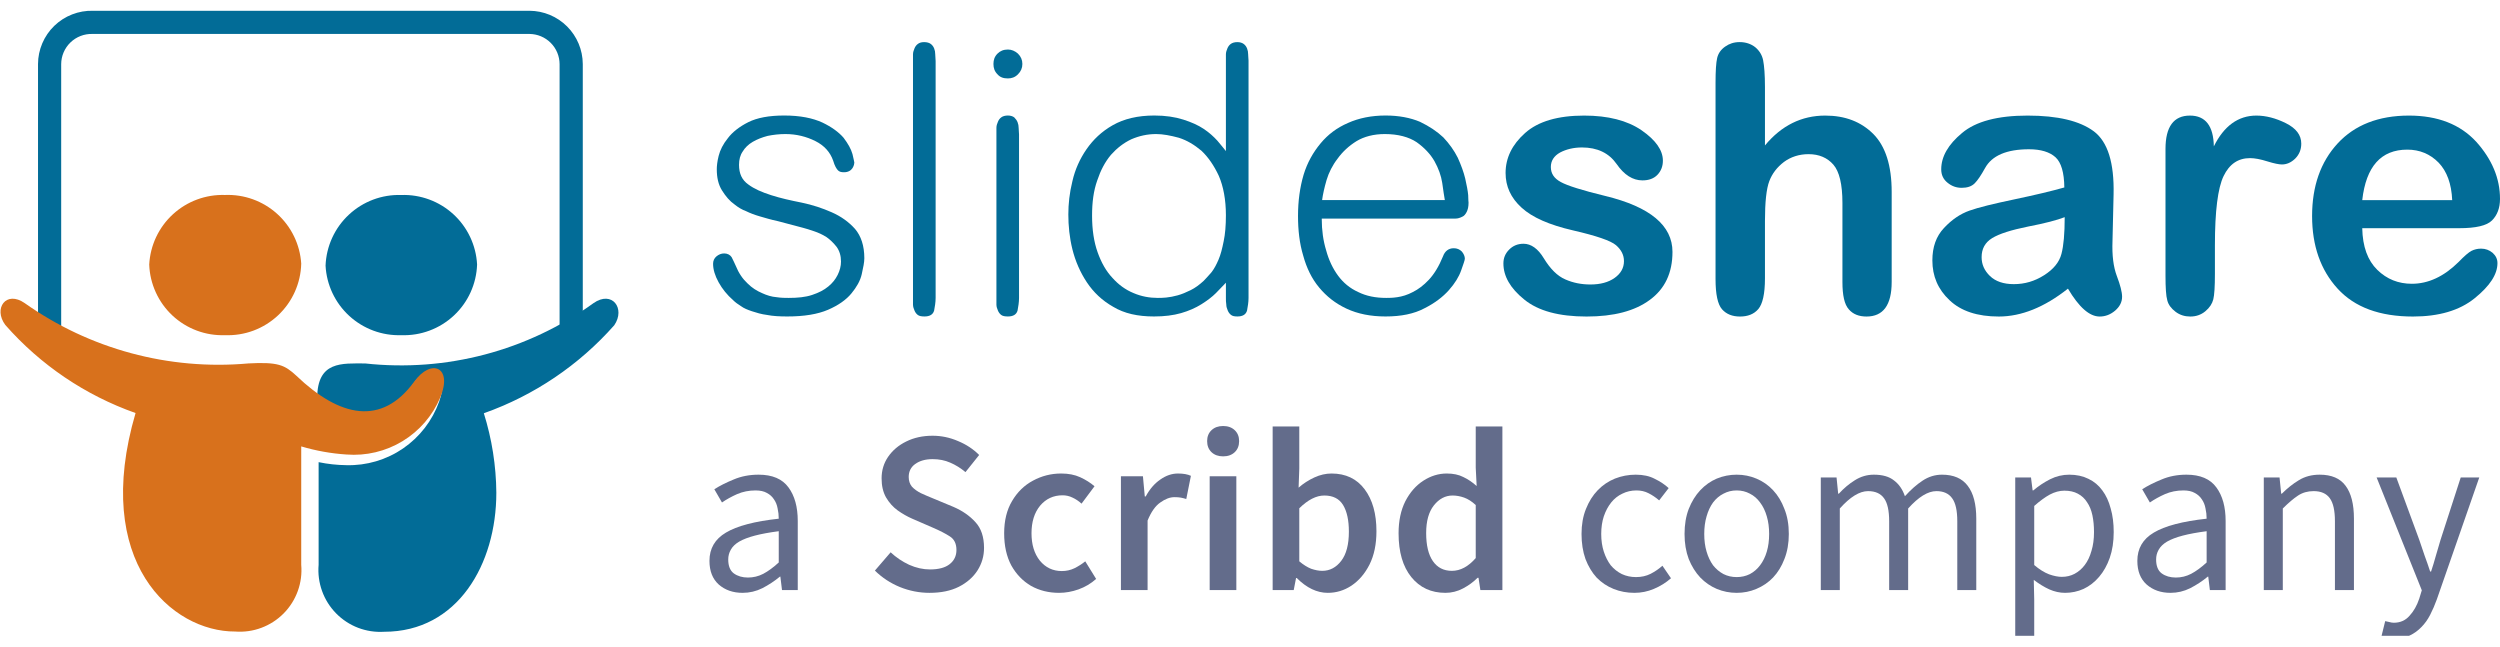 <svg width="116" height="30" viewBox="0 0 116 30" fill="none" xmlns="http://www.w3.org/2000/svg">
<g clip-path="url(#clip0_112_6304)">
<path d="M32.919 26.024C32.919 25.451 33.174 25.014 33.683 24.713C34.199 24.404 35.016 24.189 36.134 24.067C36.134 23.903 36.116 23.741 36.08 23.584C36.052 23.426 35.994 23.286 35.908 23.164C35.83 23.043 35.722 22.946 35.586 22.874C35.45 22.795 35.274 22.756 35.059 22.756C34.751 22.756 34.464 22.813 34.199 22.928C33.941 23.043 33.708 23.172 33.5 23.315L33.145 22.702C33.389 22.544 33.686 22.394 34.038 22.25C34.389 22.1 34.776 22.025 35.199 22.025C35.837 22.025 36.299 22.222 36.586 22.616C36.872 23.003 37.016 23.523 37.016 24.175V27.379H36.285L36.209 26.755H36.188C35.937 26.963 35.665 27.142 35.371 27.293C35.084 27.436 34.779 27.508 34.457 27.508C34.013 27.508 33.643 27.379 33.349 27.121C33.063 26.863 32.919 26.497 32.919 26.024ZM33.79 25.96C33.79 26.261 33.876 26.476 34.048 26.605C34.227 26.734 34.446 26.798 34.704 26.798C34.955 26.798 35.192 26.741 35.414 26.626C35.643 26.505 35.883 26.329 36.134 26.099V24.648C35.697 24.705 35.328 24.773 35.027 24.852C34.726 24.931 34.482 25.024 34.296 25.132C34.116 25.239 33.987 25.365 33.909 25.508C33.83 25.644 33.79 25.795 33.79 25.96Z" fill="#636C8B"/>
<path d="M43.132 27.508C42.659 27.508 42.2 27.418 41.756 27.239C41.319 27.06 40.931 26.805 40.595 26.476L41.326 25.627C41.577 25.863 41.863 26.056 42.186 26.207C42.508 26.35 42.831 26.422 43.154 26.422C43.555 26.422 43.859 26.34 44.067 26.175C44.275 26.01 44.379 25.791 44.379 25.519C44.379 25.225 44.275 25.014 44.067 24.885C43.867 24.756 43.609 24.623 43.293 24.487L42.326 24.067C42.096 23.967 41.87 23.838 41.648 23.68C41.433 23.523 41.254 23.322 41.111 23.078C40.974 22.835 40.906 22.541 40.906 22.197C40.906 21.824 41.007 21.491 41.208 21.197C41.415 20.896 41.695 20.659 42.046 20.487C42.404 20.308 42.813 20.218 43.272 20.218C43.68 20.218 44.075 20.301 44.454 20.466C44.834 20.623 45.16 20.838 45.433 21.111L44.798 21.906C44.576 21.72 44.34 21.573 44.089 21.466C43.845 21.358 43.573 21.304 43.272 21.304C42.942 21.304 42.673 21.38 42.465 21.53C42.265 21.674 42.164 21.874 42.164 22.132C42.164 22.311 42.215 22.462 42.315 22.584C42.422 22.698 42.562 22.799 42.734 22.885C42.906 22.964 43.089 23.043 43.282 23.121L44.239 23.519C44.655 23.698 44.996 23.935 45.261 24.229C45.526 24.515 45.659 24.913 45.659 25.422C45.659 25.802 45.558 26.15 45.358 26.465C45.157 26.78 44.867 27.035 44.487 27.228C44.114 27.415 43.662 27.508 43.132 27.508Z" fill="#636C8B"/>
<path d="M49.141 27.508C48.661 27.508 48.227 27.401 47.84 27.185C47.461 26.963 47.156 26.648 46.926 26.239C46.704 25.824 46.593 25.325 46.593 24.745C46.593 24.157 46.715 23.659 46.959 23.25C47.202 22.835 47.525 22.519 47.926 22.304C48.335 22.082 48.772 21.971 49.238 21.971C49.575 21.971 49.869 22.028 50.12 22.143C50.37 22.258 50.593 22.397 50.786 22.562L50.184 23.369C50.048 23.247 49.908 23.154 49.765 23.089C49.621 23.017 49.467 22.982 49.303 22.982C48.88 22.982 48.532 23.143 48.26 23.465C47.995 23.788 47.862 24.214 47.862 24.745C47.862 25.268 47.991 25.691 48.249 26.014C48.514 26.336 48.855 26.497 49.27 26.497C49.478 26.497 49.672 26.454 49.851 26.368C50.037 26.275 50.206 26.168 50.356 26.046L50.861 26.863C50.618 27.078 50.346 27.239 50.044 27.347C49.743 27.454 49.442 27.508 49.141 27.508Z" fill="#636C8B"/>
<path d="M52.011 27.379V22.1H53.032L53.118 23.035H53.161C53.348 22.691 53.574 22.43 53.839 22.25C54.104 22.064 54.376 21.971 54.656 21.971C54.907 21.971 55.108 22.007 55.258 22.078L55.043 23.154C54.95 23.125 54.864 23.103 54.785 23.089C54.706 23.075 54.609 23.068 54.495 23.068C54.287 23.068 54.068 23.15 53.839 23.315C53.609 23.473 53.412 23.752 53.248 24.154V27.379H52.011Z" fill="#636C8B"/>
<path d="M56.129 27.379V22.1H57.366V27.379H56.129ZM56.753 21.175C56.531 21.175 56.352 21.111 56.215 20.982C56.079 20.853 56.011 20.681 56.011 20.466C56.011 20.258 56.079 20.089 56.215 19.96C56.352 19.831 56.531 19.767 56.753 19.767C56.975 19.767 57.154 19.831 57.291 19.96C57.427 20.089 57.495 20.258 57.495 20.466C57.495 20.681 57.427 20.853 57.291 20.982C57.154 21.111 56.975 21.175 56.753 21.175Z" fill="#636C8B"/>
<path d="M61.61 27.508C61.108 27.508 60.628 27.279 60.169 26.82H60.137L60.029 27.379H59.051V19.788H60.287V21.745L60.255 22.627C60.477 22.433 60.721 22.276 60.986 22.154C61.251 22.032 61.517 21.971 61.782 21.971C62.441 21.971 62.954 22.215 63.319 22.702C63.685 23.189 63.867 23.838 63.867 24.648C63.867 25.25 63.76 25.766 63.545 26.196C63.33 26.619 63.05 26.945 62.706 27.175C62.369 27.397 62.004 27.508 61.61 27.508ZM61.352 26.487C61.703 26.487 61.997 26.332 62.233 26.024C62.47 25.716 62.588 25.265 62.588 24.67C62.588 24.139 62.498 23.727 62.319 23.433C62.14 23.139 61.85 22.992 61.448 22.992C61.076 22.992 60.689 23.189 60.287 23.584V26.046C60.474 26.203 60.656 26.318 60.836 26.39C61.022 26.454 61.194 26.487 61.352 26.487Z" fill="#636C8B"/>
<path d="M67.066 27.508C66.406 27.508 65.88 27.264 65.485 26.777C65.091 26.29 64.894 25.612 64.894 24.745C64.894 24.171 64.998 23.677 65.206 23.261C65.421 22.845 65.7 22.526 66.044 22.304C66.388 22.082 66.751 21.971 67.13 21.971C67.431 21.971 67.686 22.025 67.894 22.132C68.109 22.233 68.317 22.372 68.517 22.552L68.474 21.702V19.788H69.711V27.379H68.689L68.603 26.809H68.56C68.367 27.003 68.141 27.168 67.883 27.304C67.625 27.44 67.353 27.508 67.066 27.508ZM67.367 26.487C67.761 26.487 68.13 26.29 68.474 25.895V23.433C68.295 23.268 68.116 23.154 67.937 23.089C67.757 23.025 67.578 22.992 67.399 22.992C67.062 22.992 66.772 23.146 66.528 23.455C66.292 23.756 66.174 24.182 66.174 24.734C66.174 25.3 66.277 25.734 66.485 26.035C66.693 26.336 66.987 26.487 67.367 26.487Z" fill="#636C8B"/>
<path d="M73.383 24.777C73.383 24.34 73.452 23.953 73.588 23.616C73.724 23.272 73.907 22.982 74.136 22.745C74.365 22.509 74.631 22.329 74.932 22.207C75.24 22.086 75.562 22.025 75.899 22.025C76.243 22.025 76.537 22.089 76.781 22.218C77.032 22.34 77.247 22.483 77.426 22.648L76.985 23.218C76.828 23.082 76.663 22.971 76.491 22.885C76.326 22.799 76.139 22.756 75.932 22.756C75.695 22.756 75.476 22.806 75.276 22.906C75.075 23 74.903 23.136 74.76 23.315C74.616 23.494 74.502 23.709 74.416 23.96C74.337 24.204 74.297 24.476 74.297 24.777C74.297 25.078 74.337 25.351 74.416 25.594C74.495 25.838 74.602 26.049 74.738 26.229C74.882 26.401 75.054 26.537 75.254 26.637C75.455 26.73 75.674 26.777 75.91 26.777C76.161 26.777 76.387 26.727 76.587 26.626C76.795 26.519 76.978 26.393 77.136 26.25L77.534 26.831C77.297 27.038 77.032 27.203 76.738 27.325C76.451 27.447 76.15 27.508 75.835 27.508C75.491 27.508 75.168 27.447 74.867 27.325C74.566 27.203 74.305 27.028 74.082 26.798C73.867 26.562 73.695 26.275 73.566 25.938C73.444 25.594 73.383 25.207 73.383 24.777Z" fill="#636C8B"/>
<path d="M78.163 24.777C78.163 24.34 78.228 23.953 78.357 23.616C78.493 23.272 78.672 22.982 78.894 22.745C79.117 22.509 79.371 22.329 79.658 22.207C79.952 22.086 80.26 22.025 80.582 22.025C80.905 22.025 81.21 22.086 81.496 22.207C81.79 22.329 82.048 22.509 82.27 22.745C82.493 22.982 82.668 23.272 82.797 23.616C82.933 23.953 83.001 24.34 83.001 24.777C83.001 25.207 82.933 25.594 82.797 25.938C82.668 26.275 82.493 26.562 82.27 26.798C82.048 27.028 81.79 27.203 81.496 27.325C81.21 27.447 80.905 27.508 80.582 27.508C80.26 27.508 79.952 27.447 79.658 27.325C79.371 27.203 79.117 27.028 78.894 26.798C78.672 26.562 78.493 26.275 78.357 25.938C78.228 25.594 78.163 25.207 78.163 24.777ZM79.077 24.777C79.077 25.078 79.113 25.351 79.185 25.594C79.256 25.838 79.357 26.049 79.486 26.229C79.622 26.401 79.783 26.537 79.97 26.637C80.156 26.73 80.36 26.777 80.582 26.777C80.805 26.777 81.009 26.73 81.195 26.637C81.382 26.537 81.539 26.401 81.668 26.229C81.805 26.049 81.908 25.838 81.98 25.594C82.052 25.351 82.088 25.078 82.088 24.777C82.088 24.476 82.052 24.204 81.98 23.96C81.908 23.709 81.805 23.494 81.668 23.315C81.539 23.136 81.382 23 81.195 22.906C81.009 22.806 80.805 22.756 80.582 22.756C80.36 22.756 80.156 22.806 79.97 22.906C79.783 23 79.622 23.136 79.486 23.315C79.357 23.494 79.256 23.709 79.185 23.96C79.113 24.204 79.077 24.476 79.077 24.777Z" fill="#636C8B"/>
<path d="M84.485 22.154H85.216L85.291 22.906H85.324C85.553 22.655 85.8 22.448 86.066 22.283C86.338 22.111 86.632 22.025 86.947 22.025C87.349 22.025 87.66 22.114 87.883 22.294C88.112 22.465 88.28 22.709 88.388 23.025C88.66 22.724 88.933 22.483 89.205 22.304C89.485 22.118 89.786 22.025 90.108 22.025C90.646 22.025 91.044 22.197 91.302 22.541C91.567 22.885 91.699 23.394 91.699 24.067V27.379H90.818V24.186C90.818 23.691 90.739 23.336 90.581 23.121C90.424 22.899 90.18 22.788 89.85 22.788C89.456 22.788 89.019 23.057 88.538 23.594V27.379H87.657V24.186C87.657 23.691 87.578 23.336 87.42 23.121C87.263 22.899 87.015 22.788 86.678 22.788C86.284 22.788 85.847 23.057 85.367 23.594V27.379H84.485V22.154Z" fill="#636C8B"/>
<path d="M94.388 27.82V29.583H93.507V22.154H94.238L94.313 22.756H94.345C94.582 22.555 94.84 22.383 95.12 22.24C95.406 22.096 95.704 22.025 96.012 22.025C96.349 22.025 96.646 22.089 96.904 22.218C97.162 22.34 97.377 22.519 97.549 22.756C97.721 22.985 97.85 23.265 97.936 23.594C98.03 23.917 98.076 24.282 98.076 24.691C98.076 25.136 98.015 25.533 97.893 25.884C97.772 26.229 97.607 26.522 97.399 26.766C97.191 27.01 96.951 27.196 96.678 27.325C96.406 27.447 96.119 27.508 95.818 27.508C95.575 27.508 95.331 27.454 95.087 27.347C94.851 27.239 94.611 27.092 94.367 26.906L94.388 27.82ZM94.388 26.218C94.625 26.419 94.854 26.562 95.076 26.648C95.299 26.727 95.496 26.766 95.668 26.766C95.883 26.766 96.08 26.72 96.259 26.626C96.446 26.526 96.603 26.39 96.732 26.218C96.868 26.039 96.972 25.82 97.044 25.562C97.123 25.304 97.162 25.014 97.162 24.691C97.162 24.404 97.137 24.143 97.087 23.906C97.037 23.67 96.954 23.469 96.84 23.304C96.732 23.132 96.589 23 96.41 22.906C96.238 22.813 96.03 22.767 95.786 22.767C95.564 22.767 95.338 22.828 95.109 22.949C94.887 23.071 94.647 23.247 94.388 23.476V26.218Z" fill="#636C8B"/>
<path d="M99.173 26.024C99.173 25.451 99.427 25.014 99.936 24.713C100.452 24.404 101.27 24.189 102.388 24.067C102.388 23.903 102.37 23.741 102.334 23.584C102.305 23.426 102.248 23.286 102.162 23.164C102.083 23.043 101.976 22.946 101.839 22.874C101.703 22.795 101.528 22.756 101.313 22.756C101.004 22.756 100.718 22.813 100.452 22.928C100.194 23.043 99.962 23.172 99.754 23.315L99.399 22.702C99.642 22.544 99.94 22.394 100.291 22.25C100.642 22.1 101.029 22.025 101.452 22.025C102.09 22.025 102.553 22.222 102.839 22.616C103.126 23.003 103.269 23.523 103.269 24.175V27.379H102.538L102.463 26.755H102.442C102.191 26.963 101.918 27.142 101.624 27.293C101.338 27.436 101.033 27.508 100.711 27.508C100.266 27.508 99.897 27.379 99.603 27.121C99.316 26.863 99.173 26.497 99.173 26.024ZM100.044 25.96C100.044 26.261 100.13 26.476 100.302 26.605C100.481 26.734 100.7 26.798 100.958 26.798C101.209 26.798 101.445 26.741 101.667 26.626C101.897 26.505 102.137 26.329 102.388 26.099V24.648C101.951 24.705 101.581 24.773 101.28 24.852C100.979 24.931 100.736 25.024 100.549 25.132C100.37 25.239 100.241 25.365 100.162 25.508C100.083 25.644 100.044 25.795 100.044 25.96Z" fill="#636C8B"/>
<path d="M105.04 22.154H105.771L105.847 22.906H105.879C106.13 22.655 106.391 22.448 106.664 22.283C106.943 22.111 107.266 22.025 107.632 22.025C108.183 22.025 108.585 22.197 108.836 22.541C109.094 22.885 109.223 23.394 109.223 24.067V27.379H108.341V24.186C108.341 23.691 108.262 23.336 108.105 23.121C107.947 22.899 107.696 22.788 107.352 22.788C107.08 22.788 106.839 22.856 106.632 22.992C106.424 23.128 106.187 23.329 105.922 23.594V27.379H105.04V22.154Z" fill="#636C8B"/>
<path d="M110.673 28.82C110.73 28.834 110.795 28.848 110.866 28.863C110.938 28.884 111.006 28.895 111.071 28.895C111.372 28.895 111.615 28.787 111.802 28.572C111.995 28.364 112.146 28.099 112.253 27.777L112.372 27.39L110.275 22.154H111.189L112.253 25.046C112.332 25.275 112.415 25.519 112.501 25.777C112.594 26.028 112.68 26.275 112.759 26.519H112.802C112.881 26.282 112.956 26.035 113.027 25.777C113.099 25.519 113.171 25.275 113.242 25.046L114.178 22.154H115.038L113.07 27.809C112.977 28.067 112.873 28.307 112.759 28.529C112.644 28.752 112.508 28.942 112.35 29.099C112.192 29.264 112.013 29.393 111.813 29.486C111.612 29.579 111.379 29.626 111.114 29.626C110.992 29.626 110.881 29.615 110.78 29.594C110.68 29.579 110.587 29.554 110.501 29.518L110.673 28.82Z" fill="#636C8B"/>
<path d="M40.105 11.983C40.105 11.398 39.951 10.95 39.675 10.624C39.383 10.297 39.022 10.039 38.592 9.85C38.162 9.66 37.697 9.505 37.198 9.402C36.682 9.299 36.218 9.196 35.788 9.058C35.358 8.921 34.996 8.766 34.721 8.559C34.429 8.353 34.291 8.06 34.291 7.648C34.291 7.407 34.343 7.2 34.463 7.028C34.566 6.856 34.721 6.701 34.928 6.581C35.134 6.461 35.358 6.375 35.616 6.306C35.874 6.254 36.149 6.22 36.441 6.22C36.958 6.22 37.422 6.34 37.835 6.547C38.248 6.753 38.523 7.063 38.66 7.458C38.729 7.699 38.815 7.837 38.884 7.906C38.953 7.974 39.039 7.992 39.159 7.992C39.263 7.992 39.331 7.974 39.4 7.94C39.469 7.906 39.521 7.854 39.555 7.802C39.59 7.751 39.607 7.699 39.624 7.648C39.624 7.613 39.641 7.579 39.641 7.544C39.641 7.51 39.607 7.39 39.555 7.149C39.486 6.908 39.349 6.667 39.142 6.392C38.919 6.134 38.592 5.893 38.162 5.687C37.714 5.48 37.13 5.36 36.39 5.36C35.684 5.36 35.134 5.463 34.721 5.669C34.308 5.876 33.981 6.134 33.775 6.409C33.551 6.684 33.414 6.96 33.345 7.235C33.276 7.51 33.259 7.716 33.259 7.854C33.259 8.233 33.328 8.559 33.5 8.835C33.672 9.11 33.861 9.333 34.085 9.488C34.257 9.626 34.429 9.729 34.618 9.798C34.79 9.884 35.014 9.97 35.254 10.039C35.495 10.108 35.77 10.194 36.097 10.262C36.424 10.348 36.82 10.452 37.267 10.572C37.405 10.607 37.56 10.658 37.766 10.727C37.972 10.796 38.162 10.882 38.351 11.002C38.523 11.123 38.678 11.277 38.815 11.449C38.953 11.639 39.022 11.862 39.022 12.137C39.022 12.344 38.97 12.55 38.867 12.757C38.764 12.963 38.626 13.135 38.437 13.29C38.23 13.462 37.99 13.582 37.68 13.686C37.37 13.789 37.009 13.823 36.596 13.823C36.441 13.823 36.252 13.823 36.029 13.789C35.805 13.772 35.581 13.703 35.358 13.6C35.117 13.496 34.893 13.359 34.687 13.152C34.463 12.946 34.274 12.671 34.136 12.327C34.068 12.189 34.016 12.052 33.947 11.931C33.878 11.828 33.758 11.759 33.603 11.759C33.465 11.759 33.345 11.811 33.242 11.897C33.139 11.983 33.087 12.103 33.087 12.241C33.087 12.499 33.173 12.791 33.345 13.101C33.517 13.411 33.741 13.686 34.016 13.927C34.119 14.03 34.239 14.116 34.377 14.202C34.515 14.305 34.687 14.374 34.893 14.443C35.1 14.511 35.323 14.58 35.599 14.615C35.856 14.666 36.166 14.684 36.527 14.684C37.319 14.684 37.938 14.58 38.42 14.374C38.901 14.167 39.263 13.909 39.504 13.617C39.744 13.325 39.916 13.032 39.985 12.722C40.054 12.413 40.105 12.172 40.105 11.983Z" fill="#026C97"/>
<path d="M43.413 13.823V2.831C43.413 2.728 43.395 2.624 43.395 2.521C43.395 2.418 43.378 2.332 43.344 2.246C43.309 2.16 43.258 2.091 43.189 2.04C43.12 1.988 43.017 1.954 42.879 1.954C42.742 1.954 42.656 1.988 42.587 2.04C42.518 2.091 42.467 2.16 42.432 2.246C42.398 2.332 42.363 2.418 42.363 2.521C42.363 2.624 42.363 2.728 42.363 2.831V13.823C42.363 13.927 42.363 14.03 42.363 14.133C42.363 14.236 42.398 14.322 42.432 14.408C42.467 14.494 42.518 14.563 42.587 14.615C42.656 14.666 42.759 14.684 42.897 14.684C43.138 14.684 43.292 14.597 43.344 14.408C43.378 14.219 43.413 14.03 43.413 13.823Z" fill="#026C97"/>
<path d="M47.283 13.823V6.237C47.283 6.151 47.266 6.048 47.266 5.945C47.266 5.841 47.249 5.755 47.215 5.669C47.18 5.583 47.129 5.515 47.06 5.446C46.991 5.394 46.888 5.36 46.767 5.36C46.63 5.36 46.526 5.394 46.458 5.446C46.389 5.497 46.337 5.566 46.303 5.652C46.268 5.738 46.234 5.824 46.234 5.927C46.234 6.031 46.234 6.134 46.234 6.237V13.823C46.234 13.927 46.234 14.03 46.234 14.133C46.234 14.236 46.268 14.322 46.303 14.408C46.337 14.494 46.389 14.563 46.458 14.615C46.526 14.666 46.63 14.684 46.767 14.684C47.008 14.684 47.163 14.597 47.215 14.408C47.249 14.219 47.283 14.03 47.283 13.823ZM47.438 2.969C47.438 2.779 47.369 2.624 47.232 2.487C47.094 2.366 46.939 2.298 46.767 2.298C46.561 2.298 46.406 2.366 46.285 2.487C46.148 2.624 46.096 2.779 46.096 2.969C46.096 3.158 46.148 3.313 46.285 3.45C46.406 3.588 46.561 3.639 46.767 3.639C46.939 3.639 47.094 3.588 47.232 3.45C47.369 3.313 47.438 3.158 47.438 2.969Z" fill="#026C97"/>
<path d="M56.882 2.814V7.011C56.779 6.874 56.642 6.719 56.487 6.529C56.315 6.34 56.108 6.151 55.85 5.979C55.592 5.807 55.282 5.669 54.904 5.549C54.526 5.428 54.078 5.36 53.562 5.36C52.788 5.36 52.152 5.515 51.636 5.807C51.119 6.099 50.724 6.478 50.414 6.925C50.105 7.372 49.881 7.871 49.76 8.405C49.623 8.955 49.571 9.471 49.571 9.953C49.571 10.469 49.623 11.019 49.76 11.57C49.898 12.12 50.122 12.636 50.431 13.101C50.741 13.565 51.137 13.944 51.653 14.236C52.169 14.546 52.788 14.684 53.545 14.684C54.027 14.684 54.44 14.632 54.801 14.529C55.162 14.425 55.472 14.288 55.747 14.116C56.022 13.944 56.246 13.772 56.418 13.6C56.59 13.428 56.745 13.256 56.882 13.118V13.823C56.882 13.927 56.882 14.03 56.9 14.133C56.9 14.236 56.934 14.322 56.968 14.408C57.003 14.494 57.054 14.563 57.123 14.615C57.192 14.666 57.278 14.684 57.416 14.684C57.656 14.684 57.811 14.597 57.863 14.408C57.897 14.219 57.932 14.03 57.932 13.823V2.814C57.932 2.728 57.914 2.624 57.914 2.521C57.914 2.418 57.897 2.332 57.863 2.246C57.828 2.16 57.777 2.091 57.708 2.04C57.639 1.988 57.536 1.954 57.416 1.954C57.278 1.954 57.175 1.988 57.106 2.04C57.037 2.091 56.986 2.16 56.951 2.246C56.917 2.332 56.882 2.418 56.882 2.521C56.882 2.624 56.882 2.728 56.882 2.814ZM50.672 10.004C50.672 9.385 50.741 8.852 50.913 8.37C51.068 7.906 51.274 7.51 51.55 7.183C51.825 6.874 52.134 6.633 52.496 6.461C52.857 6.306 53.235 6.22 53.648 6.22C53.958 6.22 54.319 6.289 54.698 6.392C55.076 6.512 55.42 6.719 55.747 6.994C56.057 7.286 56.332 7.682 56.555 8.164C56.762 8.645 56.882 9.265 56.882 9.987C56.882 10.469 56.848 10.864 56.779 11.191C56.71 11.535 56.642 11.811 56.538 12.052C56.435 12.292 56.332 12.482 56.211 12.636C56.074 12.791 55.953 12.929 55.85 13.032C55.644 13.221 55.455 13.359 55.248 13.462C55.042 13.565 54.835 13.651 54.646 13.703C54.457 13.755 54.285 13.789 54.113 13.806C53.941 13.823 53.82 13.823 53.717 13.823C53.339 13.823 52.96 13.755 52.599 13.6C52.22 13.445 51.894 13.204 51.618 12.894C51.326 12.585 51.102 12.189 50.93 11.707C50.758 11.226 50.672 10.658 50.672 10.004Z" fill="#026C97"/>
<path d="M61.329 10.142H67.16C67.298 10.142 67.419 10.142 67.539 10.142C67.642 10.142 67.745 10.108 67.849 10.056C67.935 10.022 68.003 9.936 68.055 9.832C68.107 9.729 68.141 9.592 68.141 9.402C68.141 9.385 68.124 9.265 68.124 9.058C68.107 8.852 68.055 8.594 67.986 8.284C67.917 7.992 67.797 7.665 67.642 7.321C67.47 6.977 67.246 6.667 66.971 6.375C66.679 6.099 66.318 5.859 65.888 5.652C65.44 5.463 64.907 5.36 64.288 5.36C63.634 5.36 63.049 5.48 62.55 5.704C62.034 5.927 61.621 6.237 61.277 6.65C60.933 7.063 60.658 7.544 60.486 8.112C60.314 8.697 60.228 9.333 60.228 10.022C60.228 10.675 60.297 11.295 60.469 11.862C60.624 12.43 60.864 12.929 61.209 13.342C61.553 13.755 61.965 14.081 62.481 14.322C62.998 14.563 63.6 14.684 64.288 14.684C65.01 14.684 65.612 14.563 66.094 14.305C66.576 14.064 66.954 13.772 67.229 13.462C67.505 13.152 67.694 12.843 67.797 12.55C67.9 12.258 67.969 12.069 67.969 12C67.969 11.897 67.917 11.776 67.831 11.673C67.728 11.57 67.608 11.518 67.453 11.518C67.212 11.518 67.04 11.656 66.954 11.897C66.765 12.361 66.541 12.722 66.3 12.98C66.06 13.238 65.802 13.428 65.561 13.548C65.303 13.686 65.062 13.755 64.838 13.789C64.615 13.823 64.442 13.823 64.322 13.823C63.823 13.823 63.393 13.737 63.015 13.548C62.636 13.376 62.327 13.118 62.086 12.791C61.845 12.464 61.656 12.069 61.535 11.621C61.398 11.174 61.329 10.693 61.329 10.142ZM67.04 9.282H61.346C61.38 9.024 61.449 8.714 61.553 8.353C61.656 8.009 61.828 7.665 62.069 7.355C62.292 7.046 62.585 6.77 62.946 6.547C63.29 6.34 63.737 6.22 64.253 6.22C64.873 6.22 65.371 6.357 65.733 6.598C66.094 6.856 66.369 7.149 66.558 7.476C66.748 7.82 66.868 8.146 66.92 8.491C66.971 8.835 67.006 9.11 67.04 9.282Z" fill="#026C97"/>
<path d="M71.959 7.749C71.959 7.463 72.102 7.237 72.387 7.077C72.673 6.926 73.017 6.842 73.404 6.842C74.118 6.842 74.655 7.102 75.008 7.606C75.361 8.118 75.764 8.37 76.209 8.37C76.503 8.37 76.738 8.286 76.906 8.11C77.074 7.934 77.158 7.715 77.158 7.455C77.158 6.968 76.822 6.497 76.167 6.044C75.504 5.59 74.613 5.363 73.504 5.363C72.286 5.363 71.371 5.632 70.766 6.17C70.161 6.707 69.859 7.329 69.859 8.026C69.859 8.648 70.103 9.185 70.606 9.639C71.102 10.092 71.892 10.437 72.984 10.689C74.076 10.941 74.739 11.168 74.983 11.377C75.226 11.588 75.352 11.831 75.352 12.117C75.352 12.436 75.201 12.696 74.915 12.898C74.63 13.1 74.252 13.2 73.798 13.2C73.378 13.2 72.992 13.125 72.631 12.965C72.261 12.806 71.934 12.478 71.631 11.982C71.362 11.537 71.043 11.31 70.691 11.31C70.422 11.31 70.203 11.403 70.027 11.579C69.842 11.764 69.758 11.974 69.758 12.226C69.758 12.814 70.077 13.377 70.724 13.897C71.371 14.427 72.337 14.687 73.614 14.687C74.874 14.687 75.848 14.435 76.553 13.914C77.251 13.402 77.603 12.663 77.603 11.688C77.603 10.462 76.562 9.597 74.487 9.093C73.412 8.832 72.723 8.614 72.421 8.446C72.11 8.278 71.959 8.051 71.959 7.749Z" fill="#026C97"/>
<path d="M87.774 8.9C87.774 7.682 87.488 6.791 86.925 6.22C86.354 5.649 85.615 5.363 84.691 5.363C83.591 5.363 82.658 5.825 81.894 6.749V4.036C81.894 3.465 81.86 3.053 81.81 2.801C81.76 2.55 81.633 2.348 81.44 2.188C81.247 2.037 81.004 1.953 80.718 1.953C80.458 1.953 80.231 2.029 80.046 2.163C79.853 2.298 79.727 2.474 79.676 2.692C79.626 2.911 79.601 3.289 79.601 3.843V12.948C79.601 13.654 79.702 14.124 79.903 14.351C80.105 14.578 80.382 14.687 80.735 14.687C81.096 14.687 81.382 14.578 81.583 14.343C81.785 14.107 81.894 13.637 81.894 12.915V10.26C81.894 9.378 81.961 8.757 82.096 8.404C82.23 8.051 82.457 7.757 82.776 7.514C83.095 7.279 83.481 7.153 83.918 7.153C84.405 7.153 84.792 7.321 85.069 7.64C85.346 7.959 85.489 8.555 85.489 9.42V13.083C85.489 13.704 85.581 14.124 85.783 14.351C85.976 14.578 86.253 14.687 86.606 14.687C87.379 14.687 87.774 14.158 87.774 13.083V8.9Z" fill="#026C97"/>
<path d="M95.953 13.393C96.466 14.259 96.953 14.687 97.423 14.687C97.692 14.687 97.927 14.595 98.146 14.41C98.356 14.225 98.465 14.015 98.465 13.771C98.465 13.553 98.381 13.226 98.221 12.806C98.062 12.386 97.994 11.848 98.02 11.176L98.07 9.026C98.104 7.556 97.801 6.581 97.154 6.094C96.499 5.607 95.475 5.363 94.08 5.363C92.694 5.363 91.678 5.632 91.04 6.17C90.393 6.707 90.073 7.27 90.073 7.858C90.073 8.11 90.166 8.32 90.368 8.48C90.561 8.639 90.779 8.715 91.023 8.715C91.283 8.715 91.485 8.648 91.627 8.505C91.762 8.37 91.921 8.135 92.106 7.799C92.425 7.22 93.106 6.926 94.147 6.926C94.693 6.926 95.105 7.052 95.374 7.295C95.642 7.539 95.777 8.009 95.785 8.698C95.197 8.866 94.416 9.051 93.459 9.252C92.501 9.454 91.804 9.622 91.384 9.773C90.956 9.924 90.561 10.193 90.2 10.58C89.838 10.966 89.662 11.461 89.662 12.083C89.662 12.814 89.922 13.427 90.46 13.931C90.989 14.435 91.754 14.687 92.745 14.687C93.786 14.687 94.861 14.259 95.953 13.393ZM95.802 10.076C95.802 10.832 95.752 11.403 95.651 11.781C95.55 12.167 95.281 12.495 94.844 12.772C94.408 13.049 93.946 13.184 93.442 13.184C92.963 13.184 92.593 13.057 92.333 12.806C92.073 12.553 91.947 12.268 91.947 11.932C91.947 11.546 92.106 11.252 92.434 11.05C92.761 10.848 93.316 10.672 94.105 10.512C94.895 10.361 95.458 10.21 95.802 10.076Z" fill="#026C97"/>
<path d="M100.479 12.789C100.479 13.351 100.504 13.738 100.563 13.939C100.613 14.141 100.748 14.317 100.949 14.469C101.151 14.62 101.378 14.687 101.63 14.687C101.89 14.687 102.125 14.611 102.327 14.443C102.529 14.275 102.646 14.091 102.697 13.889C102.747 13.688 102.772 13.293 102.772 12.705V11.377C102.772 9.798 102.907 8.723 103.175 8.169C103.444 7.614 103.847 7.337 104.402 7.337C104.62 7.337 104.889 7.388 105.208 7.489C105.527 7.589 105.754 7.631 105.88 7.631C106.098 7.631 106.3 7.547 106.493 7.363C106.678 7.178 106.779 6.951 106.779 6.665C106.779 6.262 106.535 5.951 106.065 5.716C105.594 5.481 105.132 5.363 104.696 5.363C103.856 5.363 103.192 5.842 102.722 6.791C102.705 5.842 102.335 5.363 101.613 5.363C100.857 5.363 100.479 5.884 100.479 6.909V12.789Z" fill="#026C97"/>
<path d="M114.11 10.588C114.883 10.588 115.387 10.47 115.63 10.227C115.874 9.983 116 9.647 116 9.227C116 8.278 115.63 7.396 114.9 6.581C114.16 5.775 113.119 5.363 111.775 5.363C110.364 5.363 109.255 5.8 108.465 6.657C107.676 7.514 107.281 8.639 107.281 10.025C107.281 11.403 107.676 12.528 108.465 13.393C109.255 14.259 110.423 14.687 111.96 14.687C113.161 14.687 114.118 14.41 114.824 13.839C115.53 13.268 115.882 12.73 115.882 12.209C115.882 12.024 115.807 11.865 115.656 11.73C115.504 11.604 115.328 11.537 115.126 11.537C114.958 11.537 114.816 11.571 114.681 11.638C114.547 11.705 114.345 11.882 114.076 12.159C113.396 12.831 112.674 13.167 111.909 13.167C111.288 13.167 110.75 12.957 110.305 12.52C109.86 12.083 109.625 11.445 109.608 10.588H114.11ZM109.608 9.286C109.784 7.724 110.481 6.943 111.699 6.943C112.27 6.943 112.758 7.144 113.152 7.547C113.539 7.95 113.749 8.53 113.782 9.286H109.608Z" fill="#026C97"/>
<path fill-rule="evenodd" clip-rule="evenodd" d="M4.308 0.5H24.571C25.225 0.504 25.851 0.765 26.313 1.227C26.776 1.69 27.037 2.316 27.041 2.97L27.041 2.973L27.041 15.757H25.965V2.974C25.963 2.604 25.815 2.25 25.553 1.988C25.291 1.726 24.936 1.578 24.566 1.575H4.286C4.099 1.57 3.912 1.602 3.737 1.67C3.562 1.738 3.403 1.84 3.268 1.971C3.133 2.101 3.026 2.257 2.952 2.43C2.878 2.602 2.84 2.787 2.839 2.974V15.757H1.764V2.97C1.765 2.639 1.833 2.312 1.963 2.008C2.093 1.704 2.282 1.428 2.52 1.198C2.758 0.968 3.039 0.788 3.348 0.668C3.654 0.549 3.98 0.492 4.308 0.5Z" fill="#026C97"/>
<path d="M18.622 15.552C19.068 15.568 19.513 15.496 19.931 15.339C20.349 15.183 20.733 14.946 21.059 14.641C21.386 14.337 21.649 13.971 21.834 13.565C22.019 13.158 22.122 12.719 22.137 12.273C22.09 11.382 21.695 10.546 21.038 9.942C20.381 9.339 19.513 9.018 18.622 9.048C17.721 9.018 16.846 9.347 16.187 9.962C15.528 10.576 15.14 11.427 15.106 12.327C15.153 13.217 15.548 14.054 16.205 14.657C16.863 15.26 17.73 15.582 18.622 15.552Z" fill="#026C97"/>
<path d="M27.535 14.068C24.473 16.279 20.699 17.275 16.945 16.864C15.87 16.864 14.719 16.745 14.719 18.466V18.659C16.375 19.735 17.945 19.735 19.127 17.885C19.891 16.713 20.923 17.111 20.375 18.638C20.06 19.52 19.474 20.279 18.702 20.808C17.93 21.337 17.01 21.609 16.074 21.584C15.64 21.579 15.208 21.532 14.784 21.444C14.784 23.261 14.784 25.218 14.784 26.207C14.749 26.618 14.803 27.032 14.943 27.421C15.082 27.809 15.304 28.163 15.593 28.458C15.882 28.753 16.231 28.982 16.616 29.13C17.002 29.277 17.415 29.34 17.826 29.314C21.235 29.314 23.03 26.175 23.03 22.863C23.02 21.612 22.824 20.369 22.45 19.175C24.782 18.349 26.865 16.944 28.503 15.09C29.03 14.316 28.406 13.456 27.535 14.068Z" fill="#026C97"/>
<path fill-rule="evenodd" clip-rule="evenodd" d="M13.977 12.23C13.966 12.681 13.866 13.126 13.681 13.538C13.497 13.95 13.232 14.322 12.903 14.631C12.574 14.94 12.187 15.18 11.764 15.339C11.341 15.497 10.891 15.569 10.44 15.552C9.994 15.568 9.549 15.496 9.13 15.339C8.712 15.183 8.329 14.946 8.002 14.641C7.676 14.337 7.413 13.971 7.228 13.564C7.043 13.158 6.939 12.719 6.924 12.273C6.972 11.382 7.366 10.545 8.024 9.942C8.681 9.339 9.548 9.018 10.44 9.047C11.328 9.012 12.195 9.325 12.856 9.919C13.517 10.514 13.919 11.343 13.977 12.23ZM11.515 16.864C7.838 17.19 4.165 16.2 1.151 14.068C0.28 13.456 -0.322 14.316 0.247 15.079C1.879 16.936 3.959 18.342 6.29 19.165C4.258 26.089 7.978 29.314 10.913 29.303C11.326 29.334 11.741 29.276 12.129 29.13C12.517 28.985 12.869 28.758 13.161 28.463C13.452 28.169 13.676 27.814 13.817 27.425C13.958 27.035 14.013 26.62 13.977 26.207C13.977 24.143 13.977 20.713 13.977 20.713C14.66 20.916 15.363 21.043 16.074 21.089C16.985 21.161 17.897 20.945 18.678 20.47C19.46 19.995 20.072 19.287 20.428 18.444C21.02 17.025 20.009 16.616 19.224 17.702C17.708 19.788 15.762 19.358 13.751 17.434C13.203 16.928 12.902 16.788 11.494 16.864H11.515Z" fill="#D8711C"/>
</g>
<defs>
<clipPath id="clip0_112_6304">
<rect width="116" height="29" fill="white" transform="translate(0 0.5)"/>
</clipPath>
</defs>
</svg>
